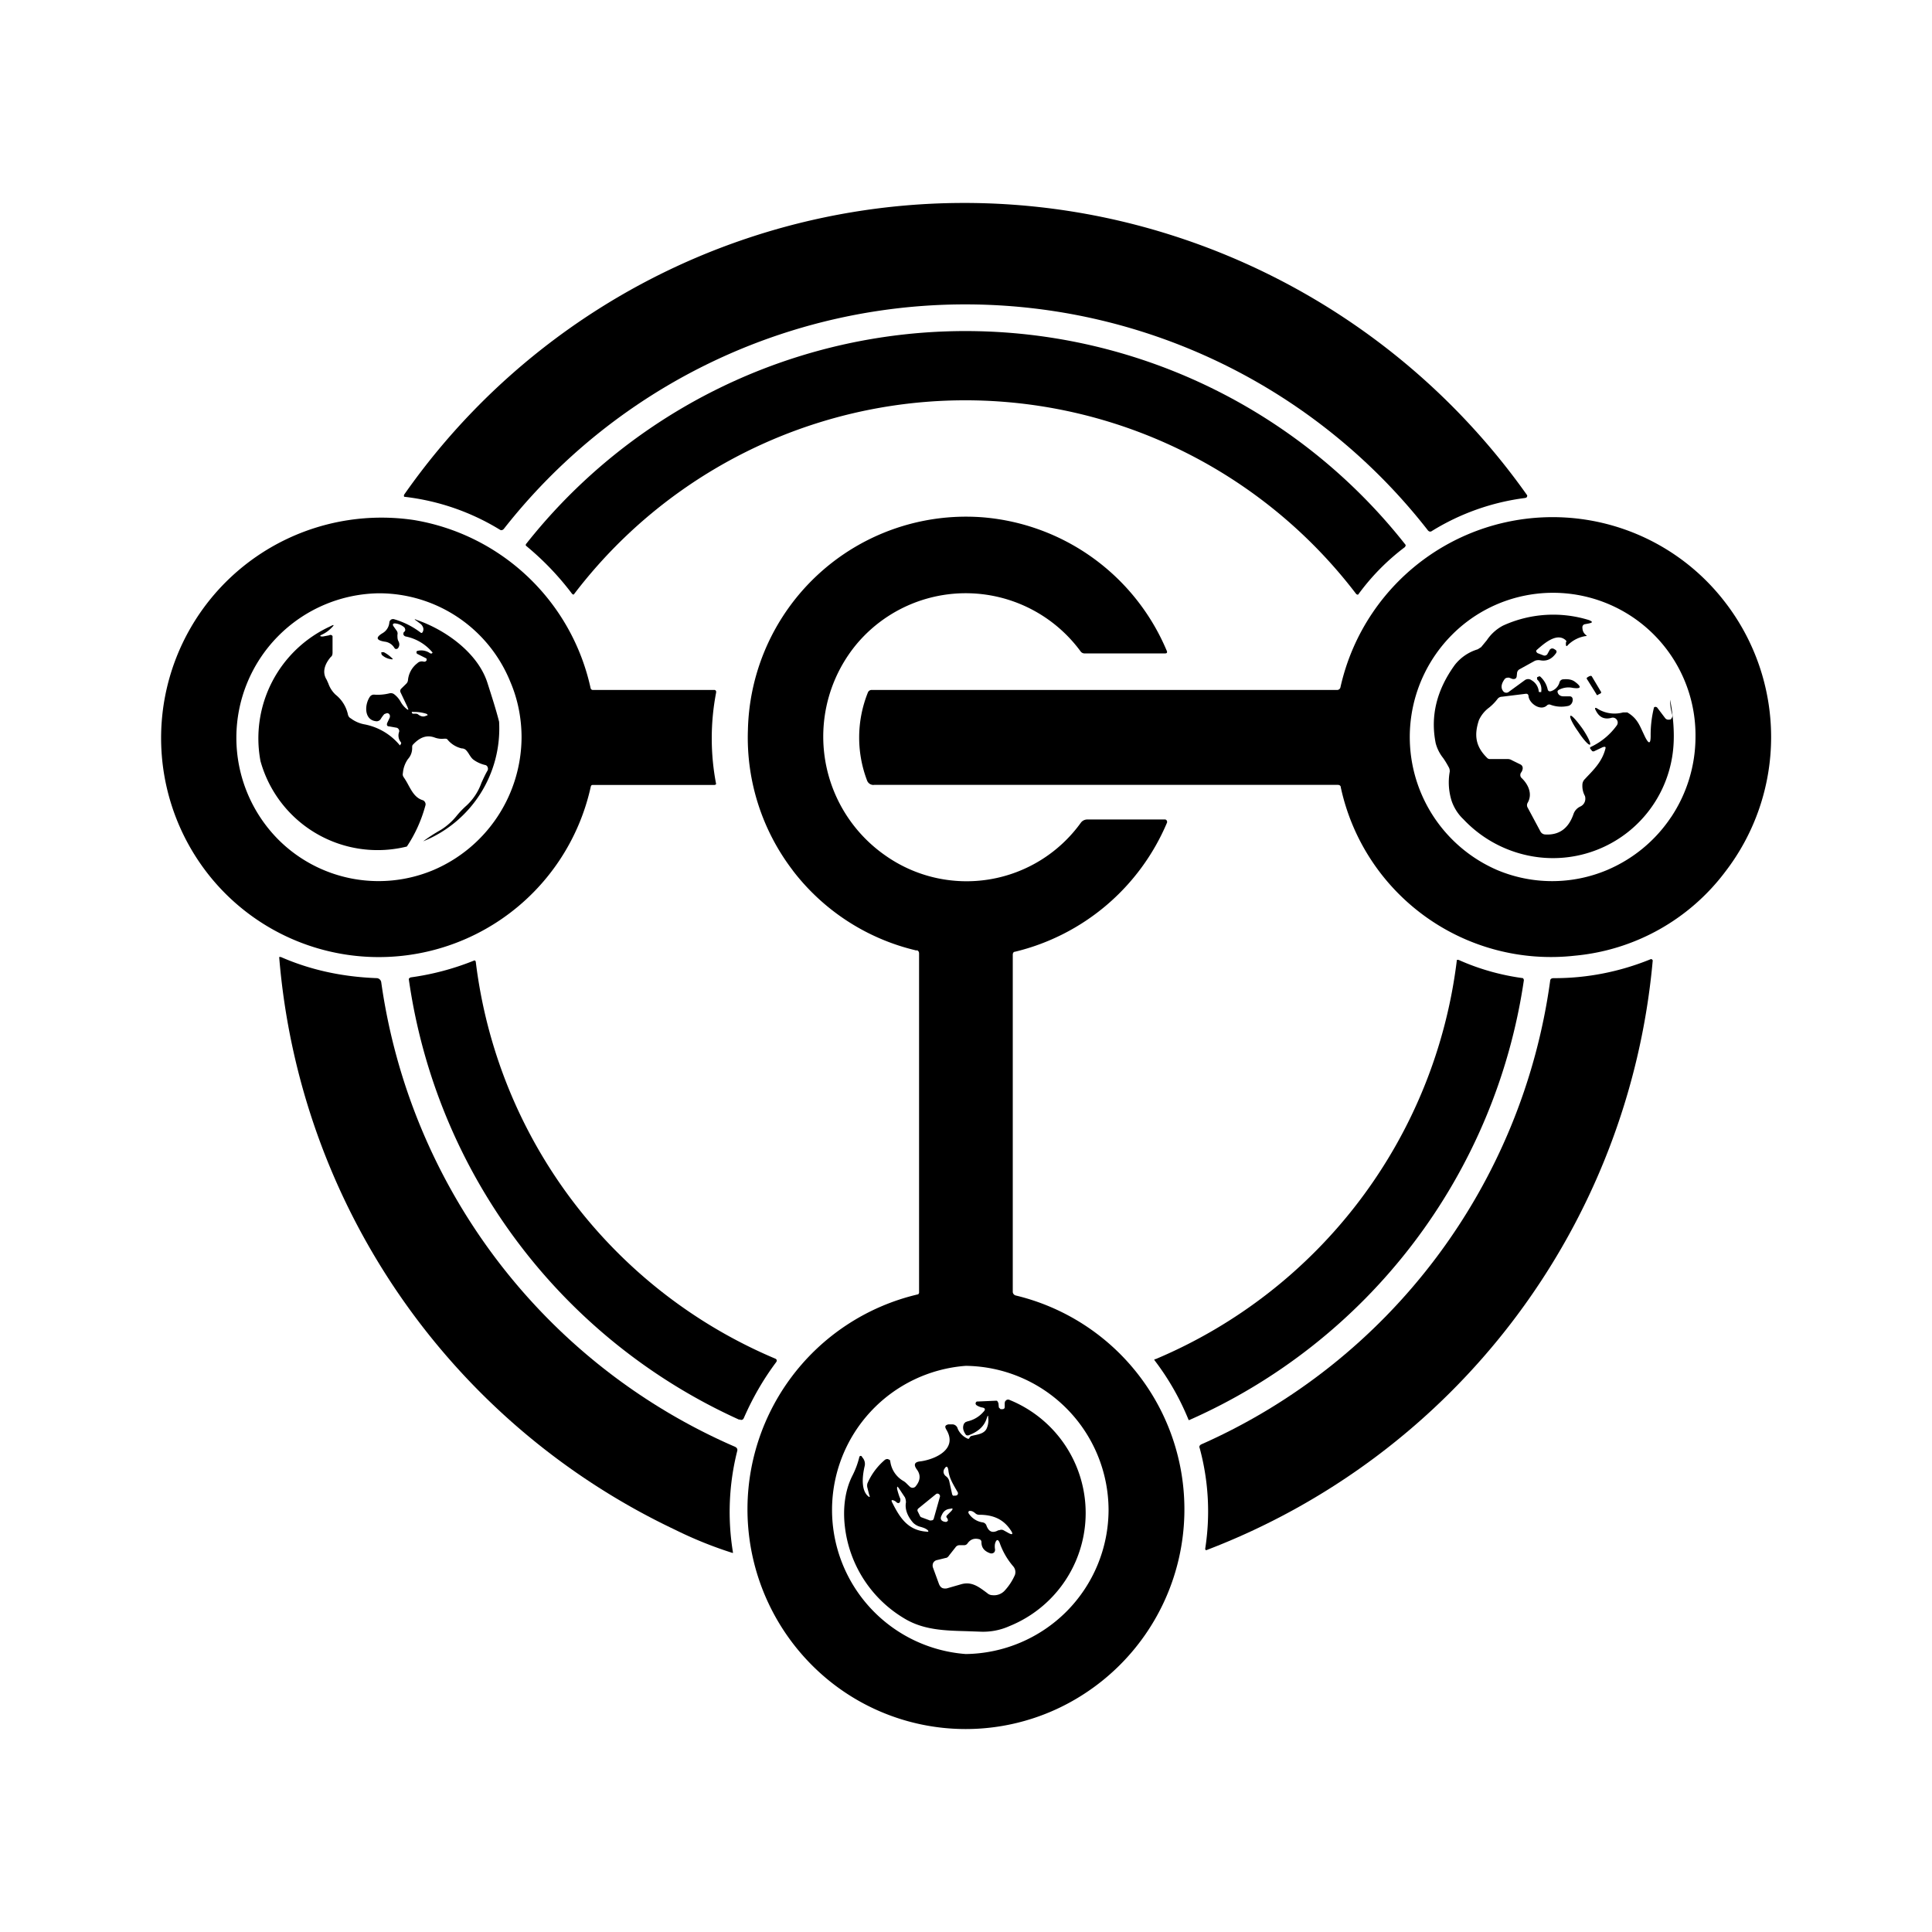 <svg xmlns="http://www.w3.org/2000/svg" xmlns:xlink="http://www.w3.org/1999/xlink" width="24" height="24" viewBox="0 0 24 24"><path fill="currentColor" d="M17.74 6.591a7.286 7.286 0 0 0-11.482-.02q-.024.024-.047.01a2.9 2.9 0 0 0-1.19-.41a.03.03 0 0 1 0-.027a8.49 8.49 0 0 1 9.55-3.217a8.6 8.6 0 0 1 4.401 3.227l-.002.015l-.008.012l-.016.005a2.9 2.9 0 0 0-1.158.41q-.024.018-.048-.005"/><path fill="currentColor" d="M16.845 7.376a6.106 6.106 0 0 0-9.718.01a.03.03 0 0 1-.021-.01a3.5 3.5 0 0 0-.564-.59q-.022-.014 0-.037a6.955 6.955 0 0 1 10.92.021l-.003.015l-.008.012a2.8 2.8 0 0 0-.58.59a.03.03 0 0 1-.026-.011"/><path fill="currentColor" fill-rule="evenodd" d="M7.347 8.565a.03.03 0 0 1-.01-.015a2.7 2.7 0 0 0-2.195-2.09A2.738 2.738 0 0 0 2.6 10.877a2.696 2.696 0 0 0 4.739-1.106c.005-.015.01-.02.026-.02H8.87a.03.03 0 0 0 .026-.011a3 3 0 0 1 0-1.137v-.016a.03.03 0 0 0-.016-.016H7.364a.03.03 0 0 1-.017-.006m-1.169 1.583a1.8 1.8 0 0 0 .301-.988c0-.237-.047-.473-.137-.684A1.76 1.76 0 0 0 4.705 7.37a1.795 1.795 0 0 0-1.253 3.054a1.76 1.76 0 0 0 1.932.384a1.8 1.8 0 0 0 .794-.66m4.676-.398h5.765c.021 0 .037.011.037.032a2.67 2.67 0 0 0 2.906 2.09a2.64 2.64 0 0 0 1.869-1.042a2.74 2.74 0 0 0-.01-3.36a2.7 2.7 0 0 0-4.77 1.07a.04.04 0 0 1-.016.023a.04.04 0 0 1-.026.008h-5.776a.05.05 0 0 0-.052.032a1.5 1.5 0 0 0-.011 1.09a.085.085 0 0 0 .084.058m9.905.4a1.8 1.8 0 0 0 .303-.99v-.005a1.77 1.77 0 0 0-3.032-1.263a1.8 1.8 0 0 0 .571 2.916a1.76 1.76 0 0 0 1.36 0c.325-.137.603-.366.798-.659" clip-rule="evenodd"/><path fill="currentColor" d="M4.847 8.187a.2.2 0 0 1-.105-.053l-.005-.016v-.016h.031a.4.4 0 0 1 .09.063q.045.035-.01.022m14.9.21l-.027.016l-.006.004a.02.02 0 0 0-.004.016l.005.006l.115.184c0 .011.016.016.022.006l.031-.016l.005-.006a.02.02 0 0 0-.005-.02l-.11-.185l-.006-.005a.02.02 0 0 0-.015 0l-.006.005zm-.144.69c.068.105.132.173.147.163c.016-.01-.026-.1-.094-.2c-.069-.095-.132-.169-.148-.158c-.016.01.026.1.095.195"/><path fill="currentColor" d="M20.789 9.255c.01-.152 0-.342-.042-.563a.6.6 0 0 0 .026.184a.05.05 0 0 1-.01.048c-.006.015-.016.015-.027.015a.05.05 0 0 1-.052-.02l-.1-.132l-.011-.005a.03.03 0 0 0-.026.005a1.4 1.4 0 0 0-.042.353c0 .1-.021.11-.069.015l-.033-.07c-.043-.094-.078-.171-.188-.235h-.053a.4.4 0 0 1-.31-.042c-.037-.026-.048-.016-.027.02c.043.085.106.111.19.09a.06.06 0 0 1 .068.021a.06.06 0 0 1 0 .074a.83.83 0 0 1-.316.263q-.024.01-.01.027l.016.02c.005.011.015.011.026.011l.11-.052c.032-.01.043-.006.032.026c-.039.146-.131.242-.228.343l-.024.026a.1.1 0 0 0-.032.073a.26.26 0 0 0 .026.127q.01.017.01.036a.105.105 0 0 1-.062.106a.16.16 0 0 0-.085.095q-.093.268-.352.252a.07.07 0 0 1-.058-.037l-.158-.295a.06.06 0 0 1 0-.063c.063-.11.005-.231-.08-.31a.05.05 0 0 1-.012-.034q0-.02.013-.035a.1.1 0 0 0 .016-.042a.05.05 0 0 0-.026-.053l-.106-.052a.1.1 0 0 0-.053-.016h-.215a.05.05 0 0 1-.037-.01c-.148-.143-.169-.285-.106-.474a.4.4 0 0 1 .125-.154a.6.6 0 0 0 .107-.11a.07.07 0 0 1 .053-.026l.3-.037q.03 0 .031.032c.01.09.153.19.232.11a.04.04 0 0 1 .042-.005c.067.025.14.03.21.016c.043-.005.07-.047.064-.09q-.006-.03-.037-.031h-.079c-.032 0-.058-.016-.068-.042c-.006-.016-.006-.027.01-.037a.25.25 0 0 1 .174-.026q.158.022.031-.074c-.042-.032-.089-.037-.152-.032a.05.05 0 0 0-.042.037a.16.16 0 0 1-.106.11c-.02.006-.037 0-.042-.026a.3.3 0 0 0-.095-.158h-.01l-.026.011v.026a.17.17 0 0 1 .052.148v.01h-.02c-.011 0-.011-.005-.011-.01a.18.18 0 0 0-.09-.137a.07.07 0 0 0-.084 0l-.195.142a.05.05 0 0 1-.068 0q-.056-.063.015-.158c.016-.016.032-.016.053-.016l.042.016q.047.008.053-.032l.005-.047a.06.06 0 0 1 .032-.042l.19-.105a.13.13 0 0 1 .063-.006c.084.016.147-.015.2-.09c.01-.02.005-.03-.011-.041l-.016-.01q-.03-.015-.052.01l-.032.058q-.023.024-.053.01l-.068-.026l-.01-.01l-.006-.011v-.01l.01-.011l.006-.005c.086-.075.244-.214.353-.111c.005.005.01.016 0 .026v.021q.001.042.026.01a.4.4 0 0 1 .216-.11q.029 0 .005-.015c-.032-.027-.042-.058-.042-.1a.04.04 0 0 1 .026-.032l.053-.01c.052-.011.052-.022 0-.043a1.5 1.5 0 0 0-1.064.069a.55.55 0 0 0-.202.182l-.071.086l-.042.027a.57.57 0 0 0-.285.194q-.339.468-.237.974a.5.5 0 0 0 .092.182a1 1 0 0 1 .066.108a.1.1 0 0 1 .016.063a.76.76 0 0 0 .026.369c.03.083.079.16.143.22c.248.264.582.432.942.474a1.5 1.5 0 0 0 1.669-1.395"/><path fill="currentColor" fill-rule="evenodd" d="m4.974 8.597l.09.19v.005q.021.039-.011.016a.3.3 0 0 1-.077-.092a.3.3 0 0 0-.081-.093a.07.07 0 0 0-.058-.01a.6.6 0 0 1-.19.016a.06.06 0 0 0-.052.026c-.069.1-.074.295.084.305a.06.06 0 0 0 .052-.031a.4.4 0 0 1 .043-.058l.026-.01a.03.03 0 0 1 .021 0q.03.014.021.052l-.032.068q-.014.042.027.043l.084.015a.04.04 0 0 1 .03.018a.04.04 0 0 1 .007.035a.13.13 0 0 0 .02.126a.02.02 0 0 1 0 .027l-.01.015a.75.75 0 0 0-.447-.263a.4.4 0 0 1-.163-.073q-.03-.015-.037-.053a.43.43 0 0 0-.153-.242a.35.35 0 0 1-.089-.138l-.021-.047c-.064-.1-.016-.205.052-.284c.016-.01.021-.031.021-.053v-.205a.03.03 0 0 0-.042-.01l-.079.015q-.062-.001-.005-.026a.4.4 0 0 0 .11-.079q.064-.062-.015-.02a1.53 1.53 0 0 0-.864 1.673a1.51 1.51 0 0 0 1.818 1.061c.098-.146.178-.317.23-.508a.05.05 0 0 0-.004-.042a.05.05 0 0 0-.033-.027c-.088-.029-.13-.107-.173-.185a1 1 0 0 0-.059-.099a.06.06 0 0 1-.01-.052a.35.35 0 0 1 .063-.174a.2.2 0 0 0 .052-.137c0-.021 0-.032.01-.042c.075-.08.159-.126.264-.09q.063.024.126.016c.022 0 .032 0 .043.016a.32.32 0 0 0 .173.105q.03 0 .053.021q.023.025.04.055c.016.024.031.049.055.066a.4.4 0 0 0 .142.064a.04.04 0 0 1 .031.026a.05.05 0 0 1 0 .042c-.03.05-.053.103-.077.155a.7.7 0 0 1-.186.282q-.063.056-.116.12a.8.8 0 0 1-.2.18q-.114.064-.221.143A1.51 1.51 0 0 0 6.2 8.966c-.037-.148-.09-.311-.142-.474c-.116-.38-.526-.669-.879-.79c-.032-.016-.037-.01-.005.01l.042.032a.1.1 0 0 1 .042.058a.07.07 0 0 1-.01.053q-.01.015-.027 0a1 1 0 0 0-.326-.163a.05.05 0 0 0-.037.005a.05.05 0 0 0-.021.031a.17.17 0 0 1-.084.137q-.134.08.026.106a.16.16 0 0 1 .121.079l.01.01a.03.03 0 0 0 .022 0l.01-.005c.021-.027.026-.058.005-.095c-.01-.021-.01-.047-.01-.074a.06.06 0 0 0-.01-.052l-.038-.053c-.015-.021-.01-.037.016-.037a.2.2 0 0 1 .121.053l.006.016a.03.03 0 0 1-.011.036c-.01.006-.01.022-.01.032a.04.04 0 0 0 .031.026a.58.58 0 0 1 .332.2l-.01.011h-.017a.19.19 0 0 0-.163-.032l-.01.006v.01a.02.02 0 0 0 .01.021l.106.053a.02.02 0 0 1 .01.01v.016c-.01.016-.021.021-.042.016a.08.08 0 0 0-.074.021a.3.3 0 0 0-.116.21a.07.07 0 0 1-.02.043l-.064.063q-.017.017-.01.042m.162.247c-.026-.005-.026.006-.01.022h.047l.016.005q.056.046.105.02c.026-.004.021-.015 0-.025a.5.5 0 0 0-.158-.022" clip-rule="evenodd"/><path fill="currentColor" d="M8.39 19.005a8.65 8.65 0 0 1-4.922-7.117h.02c.359.157.753.247 1.196.263a.06.06 0 0 1 .052.052a7.42 7.42 0 0 0 4.396 5.77q.033.017.027.048a3.1 3.1 0 0 0-.053 1.269h-.01a5 5 0 0 1-.706-.285"/><path fill="currentColor" d="M9.185 17.637a7.1 7.1 0 0 1-4.107-5.476a.04.04 0 0 1 .027-.02c.27-.037.536-.108.79-.211l.01.006l.005.01a6.16 6.16 0 0 0 3.722 4.932c.021.011.021.027.01.043c-.157.21-.289.437-.4.69c-.01.026-.03.036-.057.02zm9.745-5.46a7.1 7.1 0 0 1-4.16 5.465a.03.03 0 0 1-.01-.016a3.2 3.2 0 0 0-.421-.732l.005-.01h.01a6.19 6.19 0 0 0 3.744-4.96h.021c.254.114.524.19.8.227l.008.012q.003.007.003.014"/><path fill="currentColor" d="M20.53 11.94a8.67 8.67 0 0 1-5.548 7.318l-.007-.007l-.004-.009a3 3 0 0 0-.068-1.253c-.01-.02 0-.037.021-.047a7.4 7.4 0 0 0 4.333-5.76q.002-.03.042-.031c.415.002.827-.08 1.21-.237q.008 0 .013.005l.009.01z"/><path fill="currentColor" fill-rule="evenodd" d="M9.847 10.812c.382.5.926.853 1.54.996v-.005q.03.009.03.042v4.207q.001.007-.002.014l-.008.012a2.742 2.742 0 0 0-1.295 4.633a2.696 2.696 0 0 0 3.354.332a2.732 2.732 0 0 0-.848-4.95a.05.05 0 0 1-.037-.041V11.86c0-.021.01-.037.027-.037a2.75 2.75 0 0 0 1.89-1.606v-.01q0-.007-.003-.012l-.008-.01l-.01-.005h-.974a.1.1 0 0 0-.074.037a1.75 1.75 0 0 1-2.437.406a1.8 1.8 0 0 1-.359-2.612a1.77 1.77 0 0 1 2.79.08a.06.06 0 0 0 .053.026h.995q.039.001.021-.037a2.72 2.72 0 0 0-2.274-1.653a2.71 2.71 0 0 0-2.927 2.637c-.023.63.174 1.247.556 1.747m3.404 9.205c.332-.335.519-.787.52-1.26a1.795 1.795 0 0 0-1.774-1.789a1.795 1.795 0 0 0 0 3.58a1.8 1.8 0 0 0 1.254-.531" clip-rule="evenodd"/><path fill="currentColor" fill-rule="evenodd" d="M12.197 17.484c.042.005.048.026.021.053a.37.37 0 0 1-.2.12l-.024.009l-.018.018c-.02.042-.016.084.021.137q.006.008.016.01h.016c.126-.047.2-.115.231-.22q.016-.048.016 0a.25.25 0 0 1-.02.136c-.027.056-.092.07-.15.082l-.035.008a.04.04 0 0 0-.026.021q-.008.024-.032.01a.24.24 0 0 1-.116-.12a.07.07 0 0 0-.063-.054h-.053c-.042.011-.047.027-.026.064c.147.242-.132.368-.316.395q-.119.009-.047.105q.072.101-.021.21a.05.05 0 0 1-.069 0l-.03-.029c-.016-.016-.03-.031-.054-.044a.33.33 0 0 1-.158-.237l-.005-.021l-.021-.01a.04.04 0 0 0-.02-.002l-.017.006a.8.8 0 0 0-.221.295a.1.1 0 0 0 0 .058l.02.08c.017.041.006.041-.025.01c-.058-.064-.069-.185-.032-.353a.12.12 0 0 0-.026-.116l-.01-.016l-.011-.004l-.011.004l-.005.006q-.03.126-.09.242c-.095.19-.116.42-.09.632a1.53 1.53 0 0 0 .748 1.142c.234.138.496.145.758.152l.169.006a.8.8 0 0 0 .369-.069a1.516 1.516 0 0 0 0-2.81a.04.04 0 0 0-.042.005l-.012.013l-.005.018v.053q-.001.024-.026.026h-.026l-.021-.021l-.005-.053l-.01-.02c-.006-.011-.011-.011-.017-.011l-.231.01h-.01a.03.03 0 0 0-.016.024a.03.03 0 0 0 .015.024a.2.2 0 0 0 .063.026m-.469.768c-.015.032-.005.064.021.085q.031.021.042.058l.037.168q.01.024.027.016h.02l.014-.005l.008-.01a.03.03 0 0 0 0-.027l-.027-.046c-.042-.075-.08-.14-.089-.228q-.014-.08-.053-.01m-.49.343l-.073-.11c-.021-.027-.021-.022-.021.01a1 1 0 0 0 .032.105a.06.06 0 0 1 0 .063q-.015.015-.037 0a.1.1 0 0 0-.026-.02q-.057-.027-.027.026c.095.189.195.342.427.357c.02.006.026-.005.01-.02c-.027-.022-.055-.03-.084-.039a.2.2 0 0 1-.095-.051c-.074-.084-.105-.174-.09-.253a.15.15 0 0 0-.015-.068m.206.252l.116.043v-.006a.03.03 0 0 0 .021 0a.03.03 0 0 0 .016-.015l.079-.28a.03.03 0 0 0-.003-.017a.03.03 0 0 0-.011-.013a.03.03 0 0 0-.017-.006a.03.03 0 0 0-.017.005l-.22.179a.03.03 0 0 0-.006.042l.026.053a.03.03 0 0 0 .016.015m.332.037l-.01-.026a.03.03 0 0 1-.011-.016q0-.006.002-.011l.008-.01l.053-.053c.021-.026.021-.036-.016-.026c-.053.005-.084.032-.105.08c-.026.047-.005.078.052.083a.03.03 0 0 0 .026-.021m.479.069c.031.079.079.095.153.052v.006a.06.06 0 0 1 .063 0l.047.026c.063.037.074.021.032-.037c-.09-.131-.216-.184-.385-.184a.07.07 0 0 1-.052-.021c-.021-.016-.037-.027-.063-.027h-.01a.02.02 0 0 0-.01.015v.01l.004.007a.25.25 0 0 0 .168.11a.06.06 0 0 1 .053.042m-.09.168q-.093-.025-.147.053a.05.05 0 0 1-.042.021h-.053a.06.06 0 0 0-.053.026l-.079.1c-.01.016-.026.032-.042.032l-.105.026a.07.07 0 0 0-.052.037a.08.08 0 0 0 0 .063l.073.2c.021.048.048.058.095.053l.184-.053c.127-.034.213.032.31.104l.022.017a.1.1 0 0 0 .053.016a.18.18 0 0 0 .147-.052a.7.7 0 0 0 .132-.2a.11.11 0 0 0-.021-.106a.9.9 0 0 1-.164-.279c-.02-.063-.047-.063-.063 0a.2.2 0 0 0 0 .063a.05.05 0 0 1-.01.042a.05.05 0 0 1-.053.01c-.068-.025-.105-.067-.105-.136a.036.036 0 0 0-.027-.037" clip-rule="evenodd"/></svg>